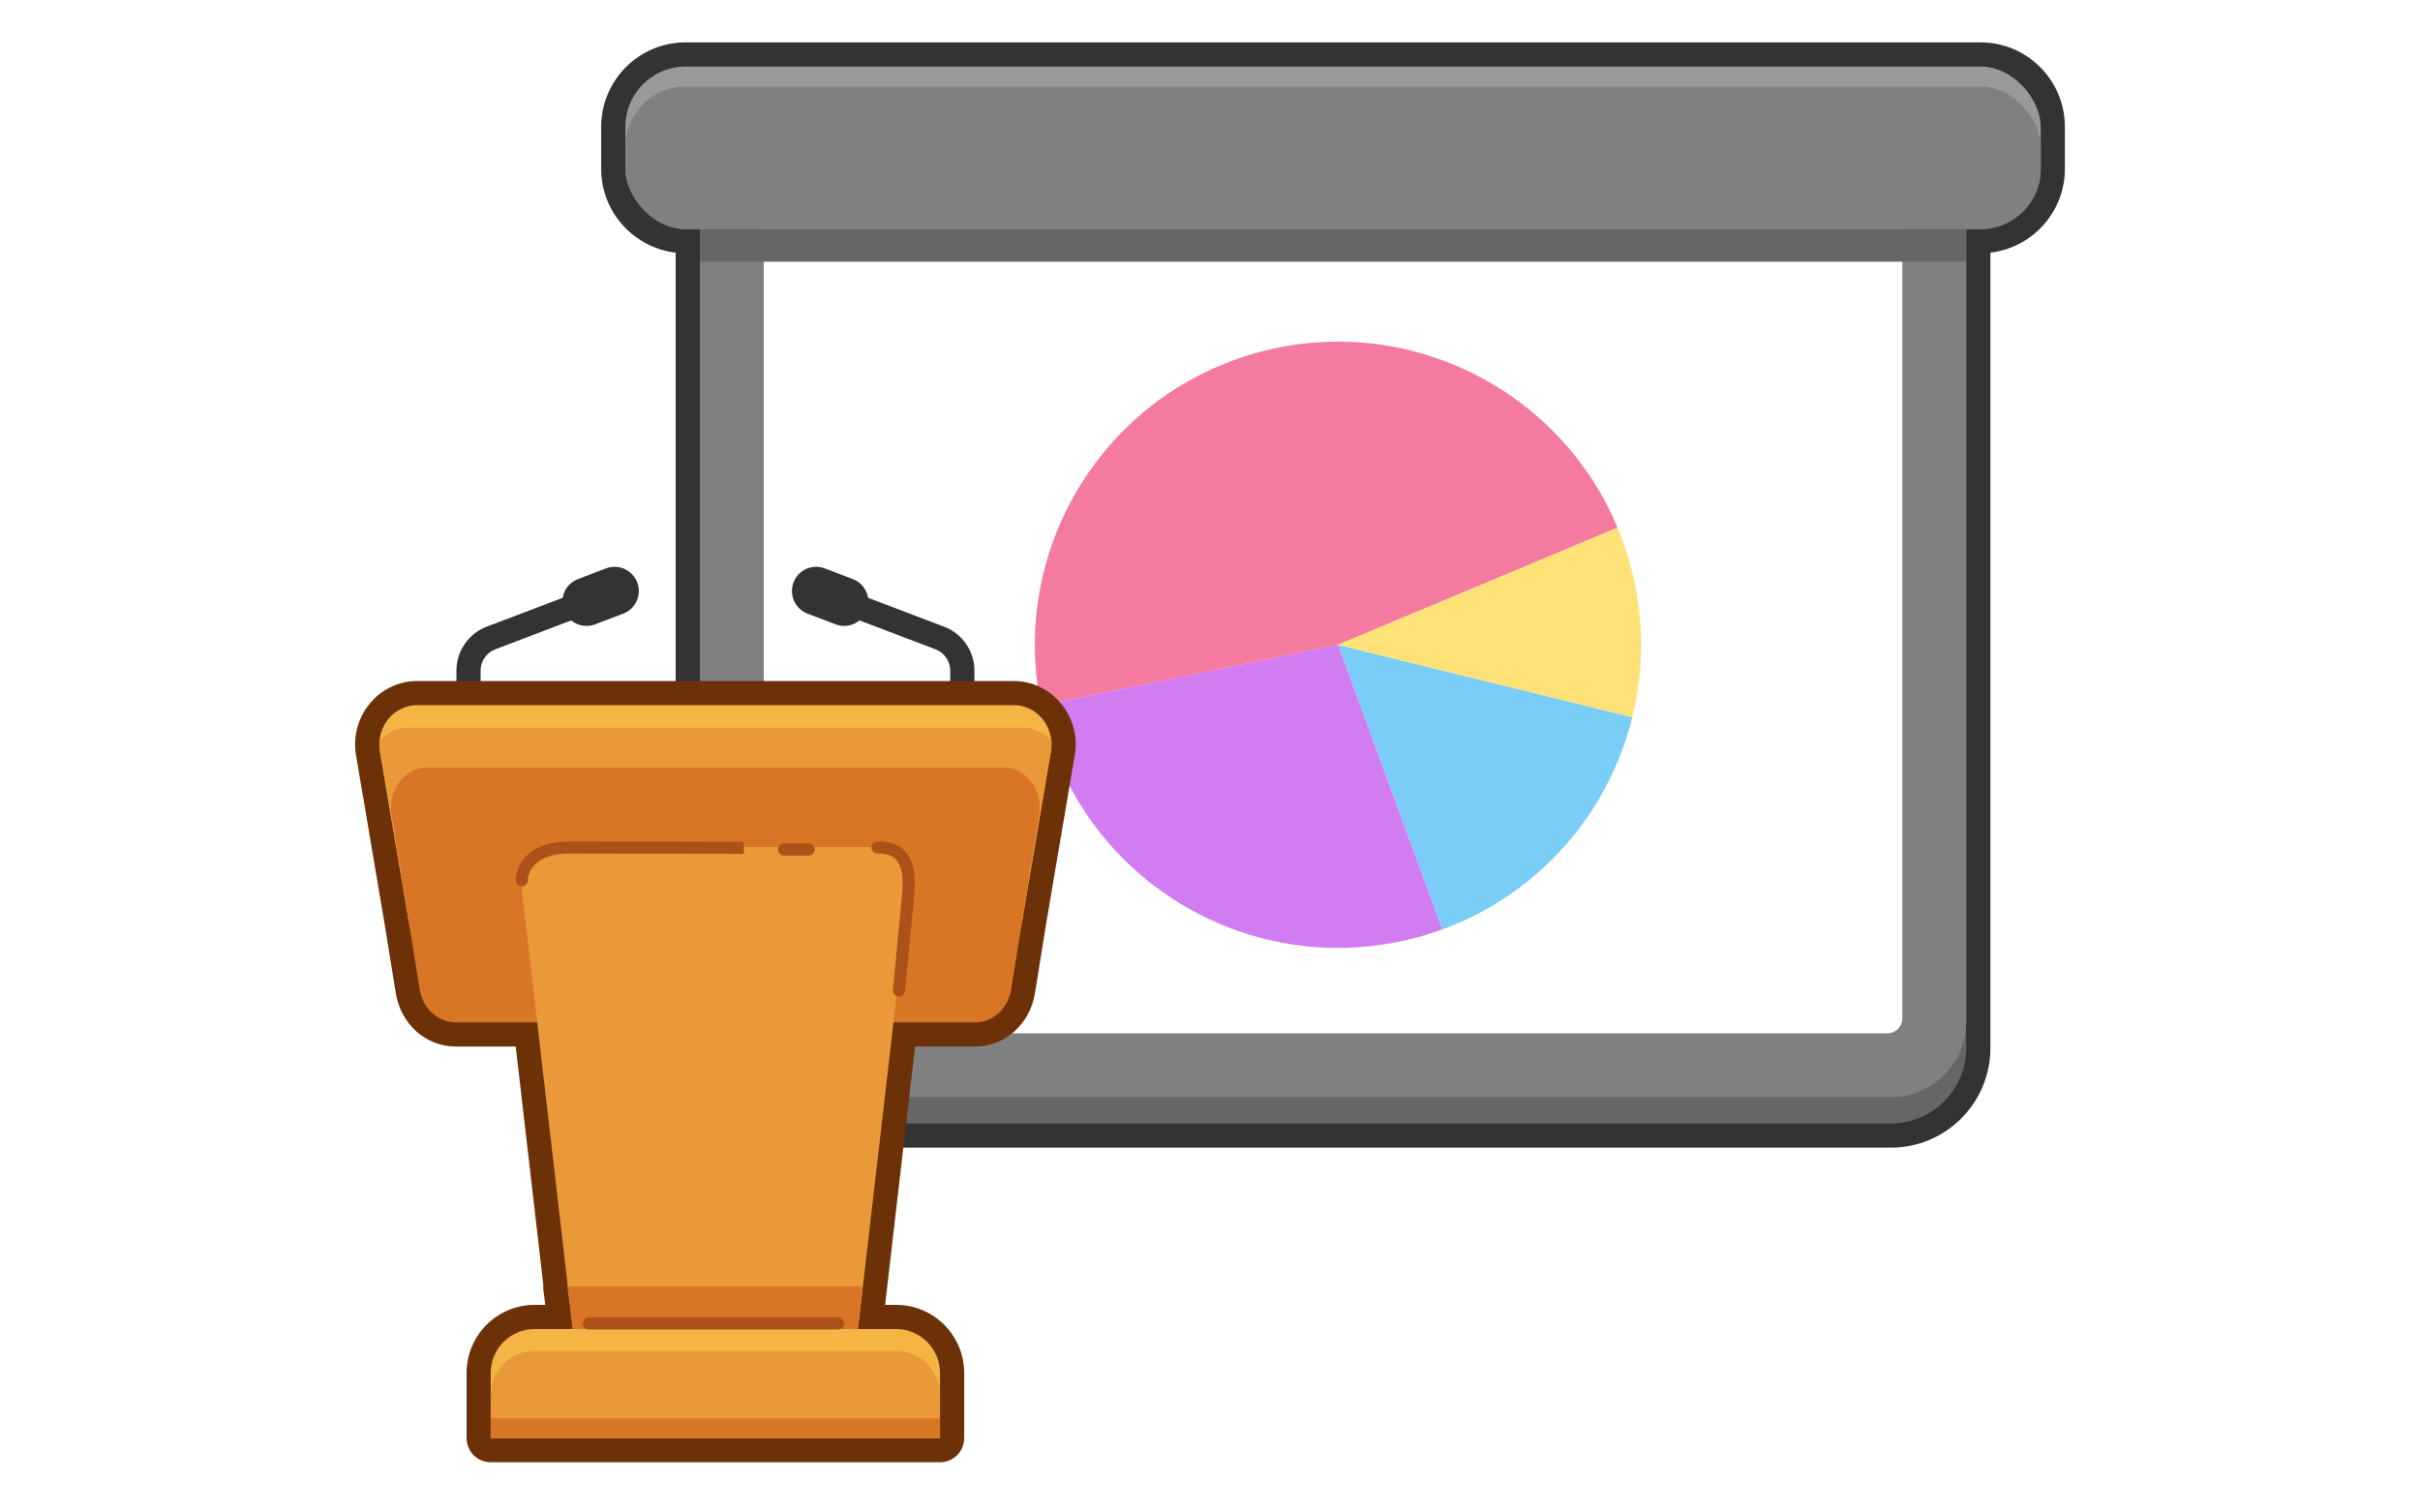 <?xml version="1.0" encoding="UTF-8"?>
<svg id="Expanded" xmlns="http://www.w3.org/2000/svg" viewBox="0 0 400 250">
  <defs>
    <style>
      .cls-1 {
        fill: #fff;
      }

      .cls-2 {
        fill: #ea9939;
      }

      .cls-3 {
        fill: #d87625;
      }

      .cls-4 {
        fill: #f4b545;
      }

      .cls-5 {
        fill: #f47aa0;
      }

      .cls-6 {
        fill: #aa5217;
      }

      .cls-7 {
        fill: #6d3108;
      }

      .cls-8 {
        fill: #666;
      }

      .cls-9 {
        fill: #79cdf6;
      }

      .cls-10 {
        fill: #ffe277;
      }

      .cls-11 {
        fill: #333;
      }

      .cls-12 {
        fill: #999;
      }

      .cls-13 {
        fill: gray;
      }

      .cls-14 {
        fill: #d27cf2;
      }
    </style>
  </defs>
  <g>
    <path class="cls-11" d="M341.3,20.95v6.97c0,7.13-5.39,13.03-12.31,13.84v131.48c0,9.08-7.38,16.46-16.46,16.46h-184.39c-9.07,0-16.46-7.38-16.46-16.46V41.76c-6.92-.81-12.31-6.71-12.31-13.84v-6.97c0-7.69,6.25-13.95,13.95-13.95h214.04c7.69,0,13.94,6.26,13.94,13.95Z"/>
    <rect class="cls-8" x="115.68" y="17.56" width="209.31" height="168.14" rx="12.46" ry="12.46"/>
    <rect class="cls-13" x="115.68" y="17.56" width="209.31" height="163.79" rx="12.46" ry="12.46"/>
    <rect class="cls-1" x="126.24" y="28.11" width="188.2" height="142.68" rx="2.46" ry="2.46"/>
    <rect class="cls-12" x="103.37" y="11" width="233.94" height="26.86" rx="9.95" ry="9.95"/>
    <rect class="cls-13" x="103.37" y="14.31" width="233.94" height="23.55" rx="9.95" ry="9.95"/>
    <rect class="cls-8" x="115.68" y="37.86" width="209.31" height="5.4"/>
    <g>
      <path class="cls-9" d="M269.8,118.54c-3.89,15.8-15.37,29.24-31.41,35.08l-17.24-47.04,48.65,11.96Z"/>
      <path class="cls-14" d="M238.39,153.62c-1.53.56-3.12,1.06-4.74,1.47-19.77,5.09-39.83-2.35-51.76-17.37-4.23-5.33-7.45-11.62-9.26-18.65-.22-.83-.41-1.66-.57-2.49l49.09-10.01,17.24,47.04Z"/>
      <path class="cls-5" d="M267.36,87.22l-46.21,19.36-49.09,10.01c-1.53-7.48-1.3-14.95.44-21.97,3.89-15.8,15.37-29.24,31.41-35.08,1.53-.57,3.12-1.06,4.74-1.48,19.77-5.09,39.83,2.36,51.76,17.37,2.8,3.53,5.16,7.48,6.95,11.79Z"/>
      <path class="cls-10" d="M269.8,118.54l-48.65-11.96,46.21-19.36c.93,2.19,1.7,4.48,2.31,6.86.21.83.41,1.66.57,2.49.23,1.13.42,2.25.57,3.37.86,6.35.47,12.64-1.01,18.6Z"/>
    </g>
  </g>
  <g>
    <path class="cls-11" d="M100.17,93.95l-4.65,1.77c-1.38.52-2.29,1.73-2.51,3.09l-12.58,4.78c-2.99,1.13-4.99,4.04-4.99,7.24v3.04c0,1.1.9,2,2,2s2-.9,2-2v-3.04c0-1.54.97-2.95,2.41-3.5l12.57-4.78c.71.57,1.59.91,2.52.91.47,0,.95-.08,1.42-.26l4.65-1.77c2.06-.79,3.1-3.09,2.32-5.16-.79-2.06-3.09-3.1-5.16-2.32Z"/>
    <path class="cls-11" d="M156.06,103.59l-12.58-4.78c-.22-1.36-1.13-2.57-2.51-3.09l-4.65-1.77c-2.07-.79-4.38.25-5.16,2.32-.78,2.07.25,4.38,2.32,5.16l4.65,1.77c.47.18.95.26,1.42.26.92,0,1.81-.33,2.52-.91l12.57,4.78c1.44.55,2.42,1.96,2.42,3.5v3.04c0,1.1.9,2,2,2s2-.9,2-2v-3.04c0-3.2-2.01-6.1-4.99-7.24Z"/>
  </g>
  <g>
    <path class="cls-7" d="M177.64,124.85l-4.79,28.23-1.78,11.07c-.82,5.12-4.97,8.83-9.87,8.83h-9.95l-4.95,42.7h1.82c6.21,0,11.25,5.05,11.25,11.26v10.76c0,2.21-1.79,4-4,4h-74.25c-2.21,0-4-1.79-4-4v-10.76c0-6.21,5.04-11.26,11.25-11.26h1.76l-.32-2.51c-.03-.28-.04-.56-.01-.83l-4.56-39.36h-9.95c-4.9,0-9.05-3.71-9.87-8.83l-1.8-11.14-4.77-28.16c-.15-.87-.19-1.76-.12-2.66.12-1.54.57-2.99,1.32-4.34,1.83-3.27,5.23-5.29,8.89-5.29h98.61c3.67,0,7.07,2.02,8.89,5.28.72,1.28,1.18,2.76,1.32,4.26v.04s0,.03.01.04c.06.91.02,1.8-.13,2.67Z"/>
    <g>
      <path class="cls-4" d="M173.7,124.18l-4.81,28.38c-.53,3.11-3.11,5.37-6.14,5.37h-89c-3.03,0-5.62-2.26-6.14-5.37l-4.81-28.38c-.1-.58-.12-1.15-.08-1.7.08-.97.38-1.88.83-2.69,1.07-1.91,3.06-3.23,5.39-3.23h98.62c2.33,0,4.32,1.31,5.39,3.23.45.8.74,1.72.83,2.68.04.56.02,1.13-.08,1.71Z"/>
      <path class="cls-2" d="M173.7,124.18l-4.81,28.38c-.53,3.11-3.11,5.37-6.14,5.37h-89c-3.03,0-5.62-2.26-6.14-5.37l-4.81-28.38c-.1-.58-.12-1.15-.08-1.7,1.16-1.35,2.85-2.21,4.76-2.21h101.54c1.91,0,3.59.85,4.76,2.2.04.56.02,1.13-.08,1.71Z"/>
      <path class="cls-3" d="M161.2,168.98h-85.91c-2.92,0-5.42-2.3-5.93-5.46l-4.64-28.91c-.65-4.05,2.18-7.76,5.93-7.76h95.2c3.74,0,6.57,3.71,5.93,7.76l-4.64,28.91c-.51,3.16-3.01,5.46-5.93,5.46Z"/>
      <path class="cls-4" d="M148.12,219.68h-59.76c-4.01,0-7.25,3.25-7.25,7.25v10.77h74.26v-10.77c0-4.01-3.25-7.25-7.25-7.25Z"/>
      <path class="cls-2" d="M148.12,223.3h-59.76c-4.01,0-7.25,3.25-7.25,7.25v7.16h74.26v-7.16c0-4.01-3.25-7.25-7.25-7.25Z"/>
      <rect class="cls-3" x="81.11" y="234.42" width="74.26" height="3.28"/>
      <path class="cls-2" d="M144.57,140.01h-52.66c-3.43,0-6.07,3.46-5.62,7.35l8.38,72.32h47.14l8.38-72.32c.45-3.89-2.19-7.35-5.62-7.35Z"/>
      <polygon class="cls-3" points="142.63 212.66 93.78 212.66 94.68 219.68 141.81 219.68 142.63 212.66"/>
      <path class="cls-6" d="M86.26,146.51c-.54,0-.99-.44-1-.98-.04-2.08,1.31-4.15,3.42-5.28,1.96-1.04,4.18-1.17,5.84-1.17,1.84,0,28.43.05,28.43.05v2s-26.59-.04-28.44-.05c-2.17-.02-3.67.28-4.89.93-1.19.64-2.39,1.96-2.36,3.48,0,.55-.43,1.01-.98,1.02h-.02Z"/>
      <path class="cls-6" d="M133.67,141.41h-4.07c-.55,0-1-.45-1-1s.45-1,1-1h4.07c.55,0,1,.45,1,1s-.45,1-1,1Z"/>
      <path class="cls-6" d="M148.59,164.69s-.06,0-.1,0c-.55-.05-.95-.54-.9-1.09l1.46-15.2c.17-1.73.35-3.68-.32-5.29-.53-1.26-1.33-2.04-3.7-2.04-.55,0-1-.45-1-1s.45-1,1-1c2.89,0,4.6,1.01,5.55,3.26.87,2.07.65,4.39.47,6.26l-1.46,15.2c-.05.52-.48.9-.99.9Z"/>
      <path class="cls-6" d="M138.51,219.75h-41.18c-.55,0-1-.45-1-1s.45-1,1-1h41.18c.55,0,1,.45,1,1s-.45,1-1,1Z"/>
    </g>
  </g>
</svg>